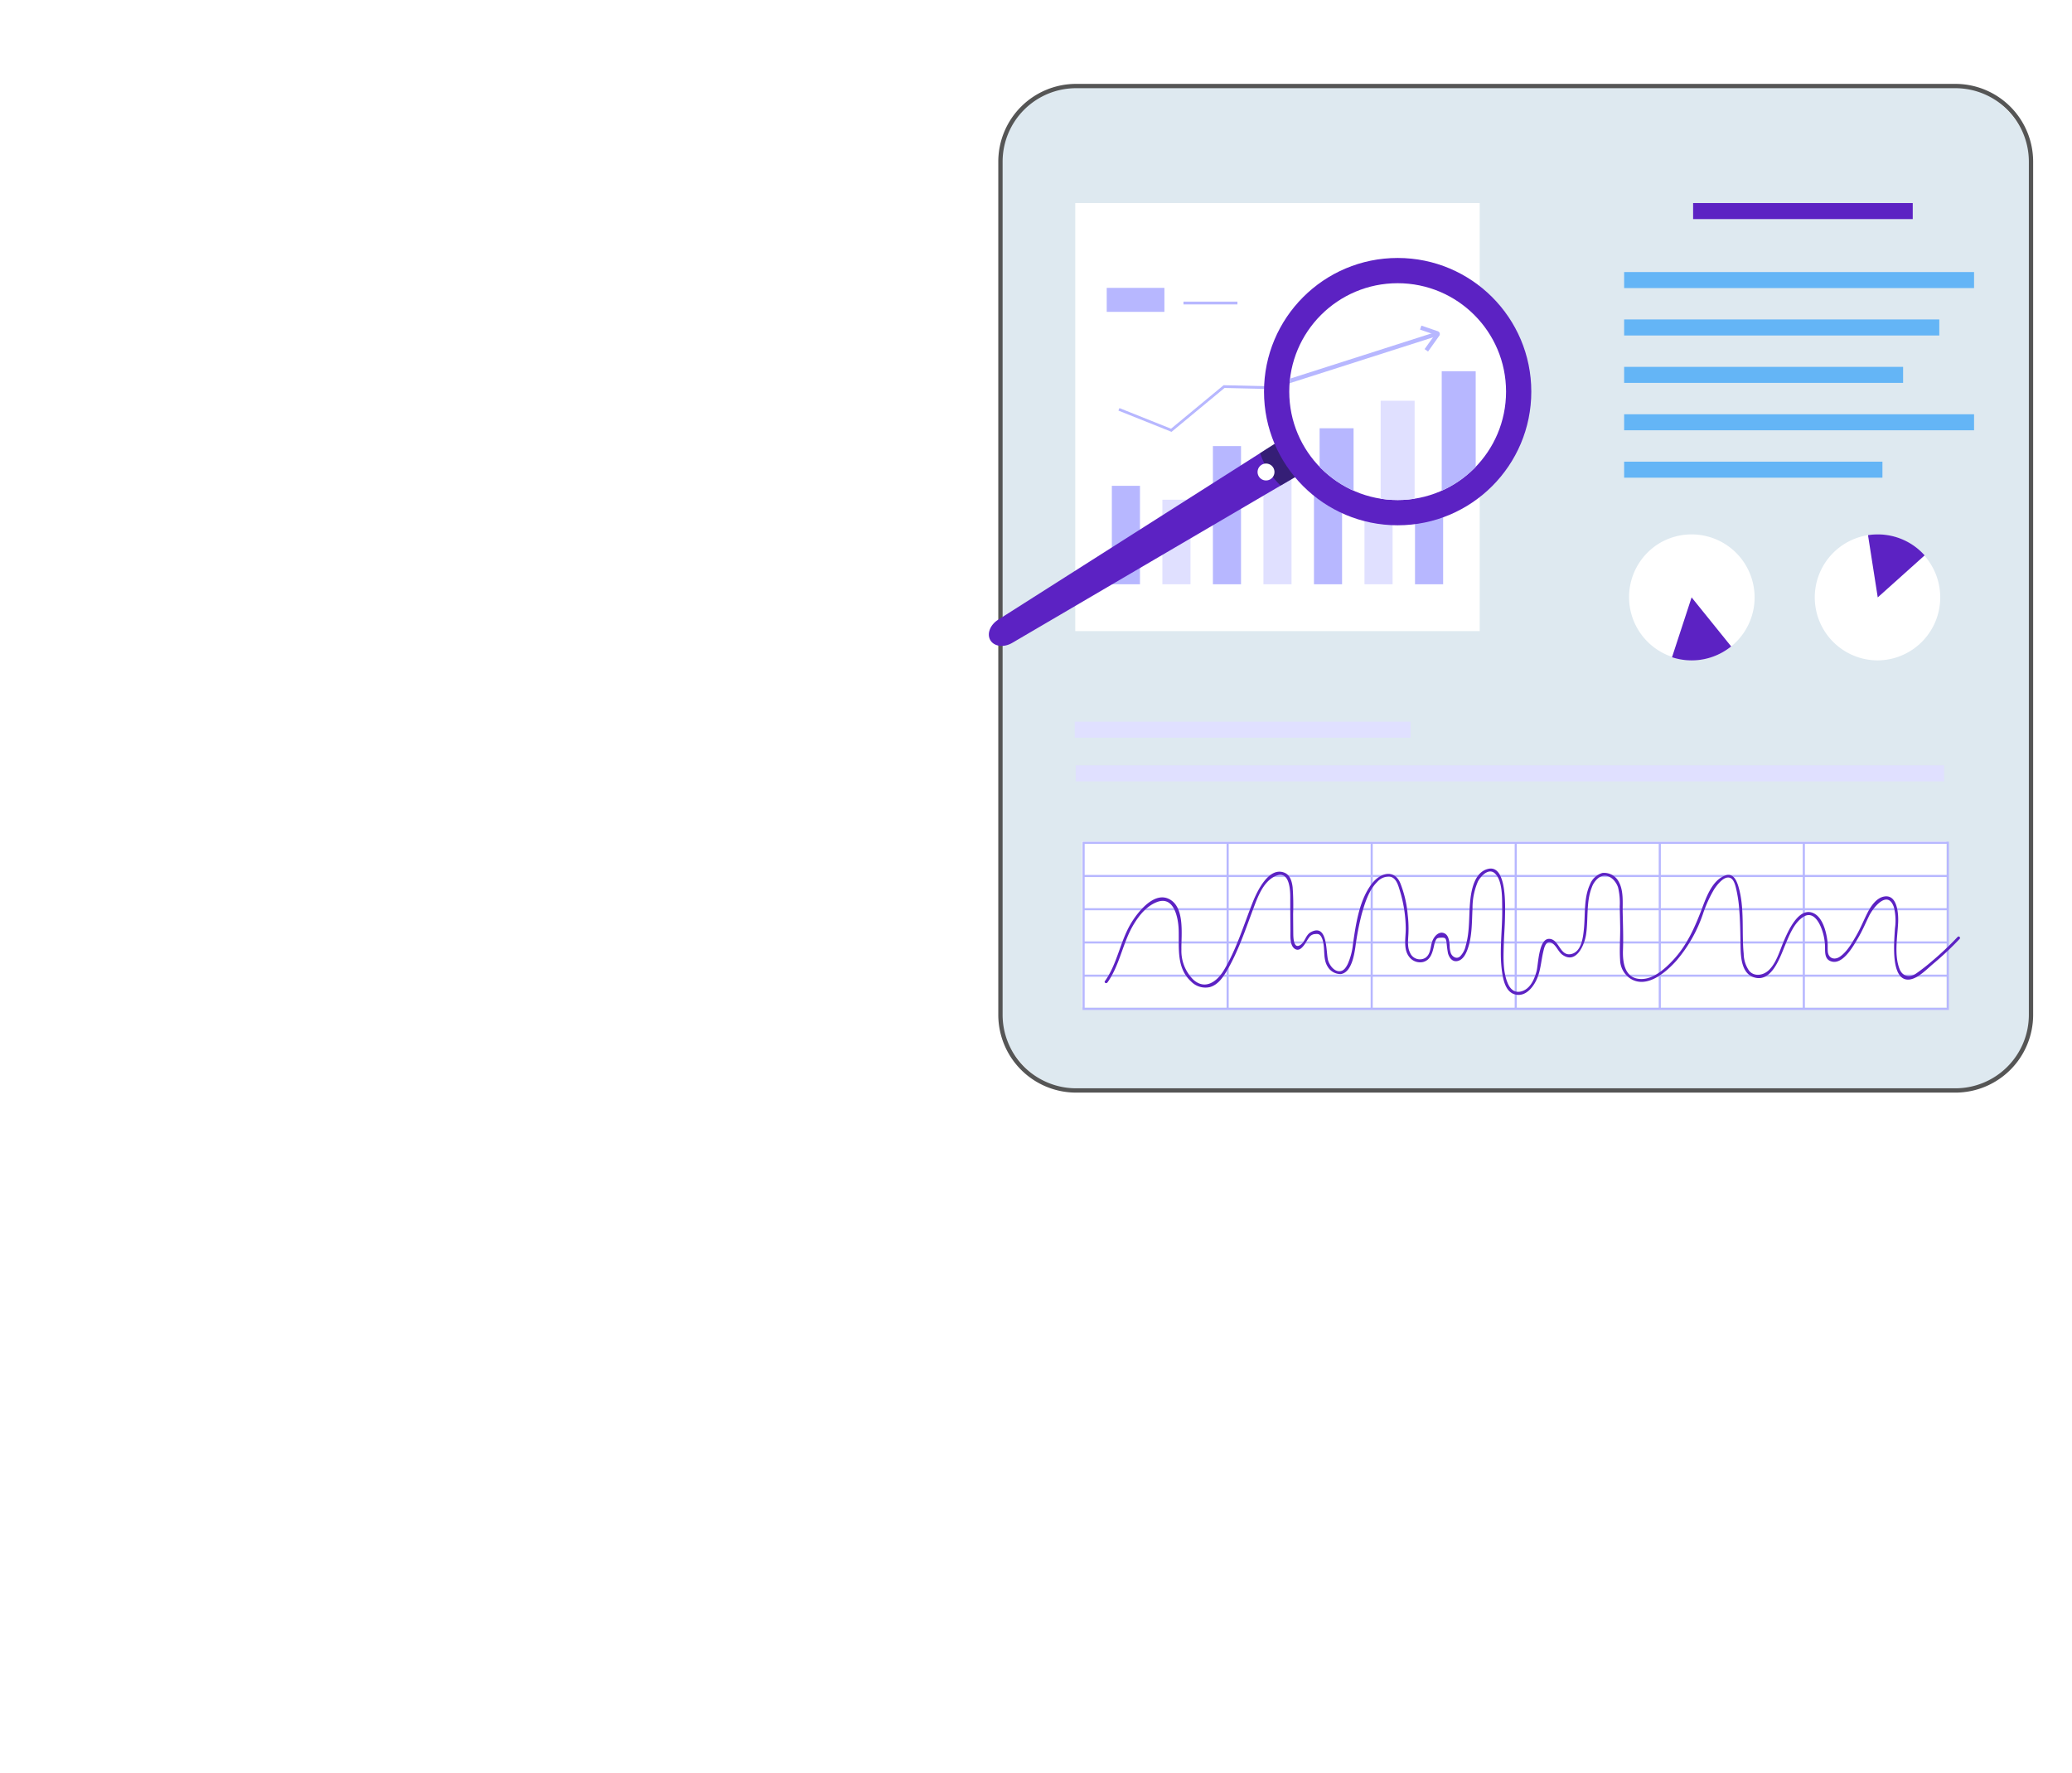 <svg xmlns="http://www.w3.org/2000/svg" xmlns:xlink="http://www.w3.org/1999/xlink" width="512" height="438" viewBox="0 0 512 438">
  <defs>
    <clipPath id="clip-path">
      <circle id="Elipse_4816" data-name="Elipse 4816" cx="26.787" cy="26.787" r="26.787" transform="translate(726.179 798.663)" fill="#fff"/>
    </clipPath>
  </defs>
  <g id="Grupo_138765" data-name="Grupo 138765" transform="translate(11628 12554)">
    <g id="Rectángulo_41687" data-name="Rectángulo 41687" transform="translate(-11628 -12554)" fill="rgba(255,255,255,0.03)" stroke="rgba(112,112,112,0)" stroke-width="1">
      <rect width="512" height="438" stroke="none"/>
      <rect x="0.5" y="0.5" width="511" height="437" fill="none"/>
    </g>
    <g id="Grupo_138762" data-name="Grupo 138762">
      <g id="Grupo_138761" data-name="Grupo 138761" transform="translate(-12035.6 -13282.689)">
        <g id="Grupo_132466" data-name="Grupo 132466">
          <rect id="Rectángulo_41580" data-name="Rectángulo 41580" width="254.65" height="248.168" rx="19" transform="translate(654.818 749.947)" fill="#dee9f0"/>
          <path id="Trazado_122557" data-name="Trazado 122557" d="M890.791,998.648h-217.3a19.232,19.232,0,0,1-19.21-19.21V768.624a19.231,19.231,0,0,1,19.21-19.209h217.3A19.231,19.231,0,0,1,910,768.624V979.438A19.231,19.231,0,0,1,890.791,998.648ZM673.495,750.48a18.165,18.165,0,0,0-18.145,18.144V979.438a18.166,18.166,0,0,0,18.145,18.145h217.3a18.165,18.165,0,0,0,18.144-18.145V768.624a18.164,18.164,0,0,0-18.144-18.144Z" fill="#555"/>
        </g>
        <rect id="Rectángulo_41581" data-name="Rectángulo 41581" width="54.27" height="3.96" transform="translate(825.976 778.861)" fill="#5c22c3"/>
        <rect id="Rectángulo_41582" data-name="Rectángulo 41582" width="86.468" height="3.96" transform="translate(808.93 795.907)" fill="#64b5f6"/>
        <rect id="Rectángulo_41583" data-name="Rectángulo 41583" width="77.879" height="3.96" transform="translate(808.93 807.619)" fill="#64b5f6"/>
        <rect id="Rectángulo_41584" data-name="Rectángulo 41584" width="68.935" height="3.96" transform="translate(808.93 819.331)" fill="#64b5f6"/>
        <rect id="Rectángulo_41585" data-name="Rectángulo 41585" width="86.468" height="3.96" transform="translate(808.93 831.043)" fill="#64b5f6"/>
        <rect id="Rectángulo_41586" data-name="Rectángulo 41586" width="63.827" height="3.96" transform="translate(808.93 842.755)" fill="#64b5f6"/>
        <g id="Grupo_132467" data-name="Grupo 132467">
          <rect id="Rectángulo_41587" data-name="Rectángulo 41587" width="82.988" height="3.96" transform="translate(673.174 906.997)" fill="#e0e0ff"/>
          <rect id="Rectángulo_41588" data-name="Rectángulo 41588" width="214.576" height="3.96" transform="translate(673.412 917.782)" fill="#e0e0ff"/>
        </g>
        <g id="Grupo_132470" data-name="Grupo 132470">
          <rect id="Rectángulo_41589" data-name="Rectángulo 41589" width="99.936" height="105.764" transform="translate(673.305 778.861)" fill="#fff"/>
          <g id="Grupo_132468" data-name="Grupo 132468">
            <rect id="Rectángulo_41590" data-name="Rectángulo 41590" width="6.948" height="24.323" transform="translate(682.342 848.726)" fill="#b7b7ff"/>
            <rect id="Rectángulo_41591" data-name="Rectángulo 41591" width="6.948" height="20.895" transform="translate(694.827 852.155)" fill="#e0e0ff"/>
            <rect id="Rectángulo_41592" data-name="Rectángulo 41592" width="6.948" height="34.146" transform="translate(707.313 838.903)" fill="#b7b7ff"/>
            <rect id="Rectángulo_41593" data-name="Rectángulo 41593" width="6.948" height="31.701" transform="translate(719.799 841.348)" fill="#e0e0ff"/>
            <rect id="Rectángulo_41594" data-name="Rectángulo 41594" width="6.948" height="42.644" transform="translate(732.284 830.406)" fill="#b7b7ff"/>
            <rect id="Rectángulo_41595" data-name="Rectángulo 41595" width="6.948" height="48.556" transform="translate(744.77 824.494)" fill="#e0e0ff"/>
            <rect id="Rectángulo_41596" data-name="Rectángulo 41596" width="6.948" height="53.827" transform="translate(757.256 819.223)" fill="#b7b7ff"/>
            <path id="Trazado_122558" data-name="Trazado 122558" d="M697.088,835.39l-13.122-5.248.251-.626,12.749,5.1,12.991-10.751,12.118.282L758.6,801.589l.355.574-36.7,22.662-12.066-.281Z" fill="#b7b7ff"/>
          </g>
          <g id="Grupo_132469" data-name="Grupo 132469">
            <rect id="Rectángulo_41597" data-name="Rectángulo 41597" width="14.256" height="5.927" transform="translate(681.076 799.814)" fill="#b7b7ff"/>
            <rect id="Rectángulo_41598" data-name="Rectángulo 41598" width="13.335" height="0.696" transform="translate(700.042 803.212)" fill="#b7b7ff"/>
          </g>
        </g>
        <g id="Grupo_132473" data-name="Grupo 132473">
          <g id="Grupo_132471" data-name="Grupo 132471">
            <rect id="Rectángulo_41599" data-name="Rectángulo 41599" width="213.567" height="41.05" transform="translate(675 936.563)" fill="#fff"/>
          </g>
          <g id="Grupo_132472" data-name="Grupo 132472">
            <path id="Trazado_122561" data-name="Trazado 122561" d="M889.187,978.226H675.1V936.654H889.187ZM675.626,977.7H888.665V937.176H675.626Z" fill="#b7b7ff"/>
            <rect id="Rectángulo_41600" data-name="Rectángulo 41600" width="213.561" height="0.522" transform="translate(675.365 969.495)" fill="#b7b7ff"/>
            <rect id="Rectángulo_41601" data-name="Rectángulo 41601" width="213.561" height="0.522" transform="translate(675.365 961.285)" fill="#b7b7ff"/>
            <rect id="Rectángulo_41602" data-name="Rectángulo 41602" width="213.561" height="0.522" transform="translate(675.365 953.074)" fill="#b7b7ff"/>
            <rect id="Rectángulo_41603" data-name="Rectángulo 41603" width="213.561" height="0.522" transform="translate(675.365 944.864)" fill="#b7b7ff"/>
            <rect id="Rectángulo_41604" data-name="Rectángulo 41604" width="0.522" height="41.05" transform="translate(853.072 936.915)" fill="#b7b7ff"/>
            <rect id="Rectángulo_41605" data-name="Rectángulo 41605" width="0.522" height="41.05" transform="translate(817.479 936.915)" fill="#b7b7ff"/>
            <rect id="Rectángulo_41606" data-name="Rectángulo 41606" width="0.522" height="41.05" transform="translate(781.885 936.915)" fill="#b7b7ff"/>
            <rect id="Rectángulo_41607" data-name="Rectángulo 41607" width="0.522" height="41.05" transform="translate(746.291 936.915)" fill="#b7b7ff"/>
            <rect id="Rectángulo_41608" data-name="Rectángulo 41608" width="0.522" height="41.05" transform="translate(710.697 936.915)" fill="#b7b7ff"/>
          </g>
          <path id="Trazado_122562" data-name="Trazado 122562" d="M681.23,971.465c3.105-4.326,3.776-9.9,6.55-14.45,1.353-2.222,3.144-4.425,5.622-5.419,4.272-1.713,5.362,3.8,5.453,6.863.134,4.5-.613,9.391,3.107,12.773a4.929,4.929,0,0,0,4.562,1.354c2.009-.534,3.26-2.375,4.254-4.066,2.848-4.842,4.657-10.392,6.636-15.629,1-2.645,2.27-6.034,4.887-7.517,3.731-2.112,4.139,2.563,4.13,5.026-.01,2.7.019,5.4.042,8.1.011,1.3-.256,4.005,1.27,4.728.9.426,1.608-.387,2.112-1.04.438-.568.742-1.231,1.179-1.8a1.93,1.93,0,0,1,1.519-.915c.682-.057,1.008-.065,1.471.563a3.792,3.792,0,0,1,.486,1.253c.536,2.025-.015,4.32,1.133,6.191a3.692,3.692,0,0,0,3.3,1.877c2.607-.412,3.27-4.661,3.583-6.7a66.93,66.93,0,0,1,1.562-8.115c.758-2.686,1.741-5.894,3.783-7.9a3.954,3.954,0,0,1,3-1.4c1.68.188,2.206,2.084,2.616,3.444a32.883,32.883,0,0,1,1.48,9.488c0,2.216-.647,4.99.831,6.909a3.383,3.383,0,0,0,3.425,1.3c1.88-.469,2.335-2.3,2.717-3.95a6.925,6.925,0,0,1,.257-.985c.367-.933.513-1.042,1.52-1.083,1.108-.046,1.151.214,1.329,1.133a26.6,26.6,0,0,0,.365,2.776c.353,1.157,1.166,2.222,2.506,1.823,1.237-.368,1.9-1.691,2.307-2.809,1.174-3.212,1.065-6.769,1.24-10.131a16.515,16.515,0,0,1,1.324-6.641c.669-1.315,2.645-3.445,4.173-2.057,1.988,1.806,1.794,6.207,1.839,8.636.1,5.212-.777,10.446-.048,15.64.273,1.943.824,4.844,2.98,5.579,2.986,1.017,5.185-2.233,5.978-4.611.631-1.89.775-3.869,1.224-5.8.236-1.014.6-2.868,1.982-2.289,1.194.5,1.688,2.189,2.737,2.952,3.392,2.467,5.468-2.344,5.867-4.949.583-3.807-.018-8,1.407-11.643a5.153,5.153,0,0,1,1.772-2.455c2.072-1.364,4.112.523,4.737,2.453a16.109,16.109,0,0,1,.412,4.624c.03,1.649.074,3.3.1,4.947.051,2.723-.194,5.5-.019,8.218a5.737,5.737,0,0,0,2.466,4.67c4.092,2.673,8.876-1.5,11.487-4.424a35.18,35.18,0,0,0,6.5-11.424,31.246,31.246,0,0,1,2.767-6.13c.667-1.038,2.519-3.527,4.04-2.839.989.447,1.319,2.238,1.532,3.161a32.936,32.936,0,0,1,.66,4.746c.246,3.026.264,6.06.32,9.094.047,2.569.264,6.445,3.119,7.485,4.459,1.624,6.586-4.762,7.821-7.711,1.022-2.443,2.268-5.757,4.646-7.209,2.022-1.235,3.43.669,4.177,2.364a13.428,13.428,0,0,1,1.11,5.2c.015,1.237-.081,2.788,1.274,3.385,2.959,1.3,5.654-3.59,6.8-5.519,1.049-1.759,1.845-3.6,2.723-5.447,1.1-2.318,4.72-6.749,6.223-2.307a13.466,13.466,0,0,1,.257,5.217c-.127,1.965-.267,3.935-.2,5.905.072,2.275.484,7.24,3.918,6.712,2.08-.319,4.223-2.611,5.782-3.911a76.049,76.049,0,0,0,6.483-6.108c.308-.325-.184-.818-.492-.492a76.04,76.04,0,0,1-6.483,6.108,47.2,47.2,0,0,1-3.79,2.945c-1.718,1.158-3.4.633-4.087-1.14-1.346-3.48-.526-7.786-.345-11.408.107-2.154-.163-7.083-3.463-6.485-1.977.359-3.341,2.49-4.167,4.134-.937,1.865-1.7,3.784-2.757,5.591s-2.25,3.927-3.992,5.131c-1.313.908-2.851.478-3-1.286-.068-.806.019-1.607-.076-2.416-.274-2.335-1.163-6.194-3.692-7.14-3.509-1.312-6.065,4.593-7.064,6.9-1.022,2.366-1.815,5.4-3.705,7.243-1.333,1.3-3.5,1.753-4.858.248a7.474,7.474,0,0,1-1.387-4.253c-.542-5.5.278-11.181-1.291-16.573-.453-1.555-1.314-3.475-3.238-2.794-3.227,1.142-4.7,5.333-5.795,8.221-1.757,4.616-3.7,9.035-7.128,12.706-1.975,2.117-4.839,4.734-7.93,4.672-4.058-.082-4.564-4.131-4.447-7.234.114-3.034-.006-6.078-.072-9.112-.053-2.446.276-5.36-.931-7.6a4.09,4.09,0,0,0-4.082-2.262,4.719,4.719,0,0,0-3.069,2.837c-1.553,3.33-1.142,7.347-1.493,10.911-.2,2.035-.562,5.527-2.944,6.235-3,.891-3.092-3.613-5.613-3.7-2.672-.091-2.694,6.327-3.157,8.016-.57,2.084-1.654,4.57-4.027,5.022-1.469.279-2.446-.644-3.016-1.906-1.3-2.87-1.137-6.486-1.056-9.561.06-2.3.265-4.586.3-6.883.043-2.476.536-13.112-4.187-11.971-3.267.789-4.1,5.008-4.394,7.8-.387,3.725-.06,7.541-1.123,11.179a5.267,5.267,0,0,1-1.435,2.681c-.824.67-1.808.1-2.214-.765a5.786,5.786,0,0,1-.317-1.945c-.092-1.059-.225-2.635-1.4-3.08-1.364-.513-2.482.881-2.893,2-.508,1.387-.342,3.212-1.751,4.131a2.648,2.648,0,0,1-3.757-1.312c-.711-1.423-.454-3.156-.385-4.687a29.158,29.158,0,0,0-.175-4.652,27.813,27.813,0,0,0-1.87-7.919c-1.486-3.345-4.8-2.456-6.766-.052-3.344,4.08-4.186,10.283-4.911,15.317a16.011,16.011,0,0,1-1.261,4.766c-.37.757-.9,1.653-1.8,1.8-1.507.256-2.753-1.482-3.084-2.716-.538-2.008-.03-9.13-4.21-6.944-1.3.679-1.422,2.3-2.529,3.114-1.73,1.273-1.836-1.542-1.849-2.632-.018-1.635-.028-3.27-.042-4.9a59.631,59.631,0,0,0-.119-6.66c-.171-1.394-.6-3.018-2.036-3.593-3.9-1.556-6.8,4.732-7.848,7.368-2.217,5.591-3.993,11.567-7.112,16.739-1.712,2.839-4.632,4.967-7.566,2.309a10.037,10.037,0,0,1-2.922-7.423c-.072-3.553.992-10.735-3.267-12.582-3.711-1.609-7.644,3.51-9.213,6.142-2.682,4.5-3.376,9.992-6.422,14.237-.262.364.341.712.6.351Z" fill="#5c22c3"/>
        </g>
        <g id="Grupo_132478" data-name="Grupo 132478">
          <path id="Trazado_122563" data-name="Trazado 122563" d="M730.291,845.009l-6.239,3.654-66.338,38.872c-2.041,1.2-4.431.914-5.378-.637l0,0c-.947-1.551-.107-3.806,1.89-5.075l64.753-41.173,6.231-3.961Z" fill="#5c22c3"/>
          <path id="Trazado_122564" data-name="Trazado 122564" d="M730.291,845.009l-6.239,3.654a19.68,19.68,0,0,1-3.19-3.97,19.959,19.959,0,0,1-1.885-4.047l6.231-3.961Z" fill="#1b1b43" opacity="0.6"/>
          <path id="Trazado_122565" data-name="Trazado 122565" d="M721.526,847.093a2.087,2.087,0,1,1,.694-2.869A2.088,2.088,0,0,1,721.526,847.093Z" fill="#fff"/>
          <circle id="Elipse_4814" data-name="Elipse 4814" cx="33.024" cy="33.024" r="33.024" transform="translate(719.942 792.426)" fill="#5c22c3"/>
          <g id="Grupo_132477" data-name="Grupo 132477">
            <circle id="Elipse_4815" data-name="Elipse 4815" cx="26.787" cy="26.787" r="26.787" transform="translate(726.179 798.663)" fill="#fff"/>
            <g id="Grupo_132476" data-name="Grupo 132476" clip-path="url(#clip-path)">
              <g id="Grupo_132474" data-name="Grupo 132474">
                <rect id="Rectángulo_41609" data-name="Rectángulo 41609" width="8.396" height="51.533" transform="translate(733.679 834.504)" fill="#b7b7ff"/>
                <rect id="Rectángulo_41610" data-name="Rectángulo 41610" width="8.396" height="58.677" transform="translate(748.767 827.708)" fill="#e0e0ff"/>
                <rect id="Rectángulo_41611" data-name="Rectángulo 41611" width="8.396" height="65.048" transform="translate(763.856 820.41)" fill="#b7b7ff"/>
              </g>
              <g id="Grupo_132475" data-name="Grupo 132475">
                <rect id="Rectángulo_41612" data-name="Rectángulo 41612" width="40.393" height="1.044" transform="translate(724.398 822.876) rotate(-17.738)" fill="#b7b7ff"/>
                <path id="Trazado_122566" data-name="Trazado 122566" d="M760.477,815.546l-.85-.605,2.534-3.558-3.669-1.256.338-.987,4.051,1.387a.717.717,0,0,1,.476.484.73.73,0,0,1-.143.69Zm2.062-4.034a.215.215,0,0,0,.033.012Zm-.147-.453a.1.1,0,0,0-.016.022Z" fill="#b7b7ff"/>
              </g>
            </g>
          </g>
        </g>
        <path id="Trazado_122656" data-name="Trazado 122656" d="M826.6,891.856a15.567,15.567,0,0,1-2.408-30.946,15.878,15.878,0,0,1,2.408-.183,15.565,15.565,0,0,1,0,31.129Z" transform="translate(45)" fill="#fff"/>
        <path id="Trazado_122657" data-name="Trazado 122657" d="M826.6,876.294l-2.408-15.384a15.878,15.878,0,0,1,2.408-.183,15.5,15.5,0,0,1,11.585,5.182Z" transform="translate(45)" fill="#5c22c3"/>
        <path id="Trazado_125867" data-name="Trazado 125867" d="M826.6,891.856a15.567,15.567,0,0,1-2.408-30.946,15.878,15.878,0,0,1,2.408-.183,15.565,15.565,0,0,1,0,31.129Z" transform="translate(1979.607 1221.881) rotate(150)" fill="#fff"/>
        <path id="Trazado_125868" data-name="Trazado 125868" d="M826.6,876.294l-2.408-15.384a15.878,15.878,0,0,1,2.408-.183,15.5,15.5,0,0,1,11.585,5.182Z" transform="translate(1979.607 1221.881) rotate(150)" fill="#5c22c3"/>
      </g>
    </g>
  </g>
</svg>
